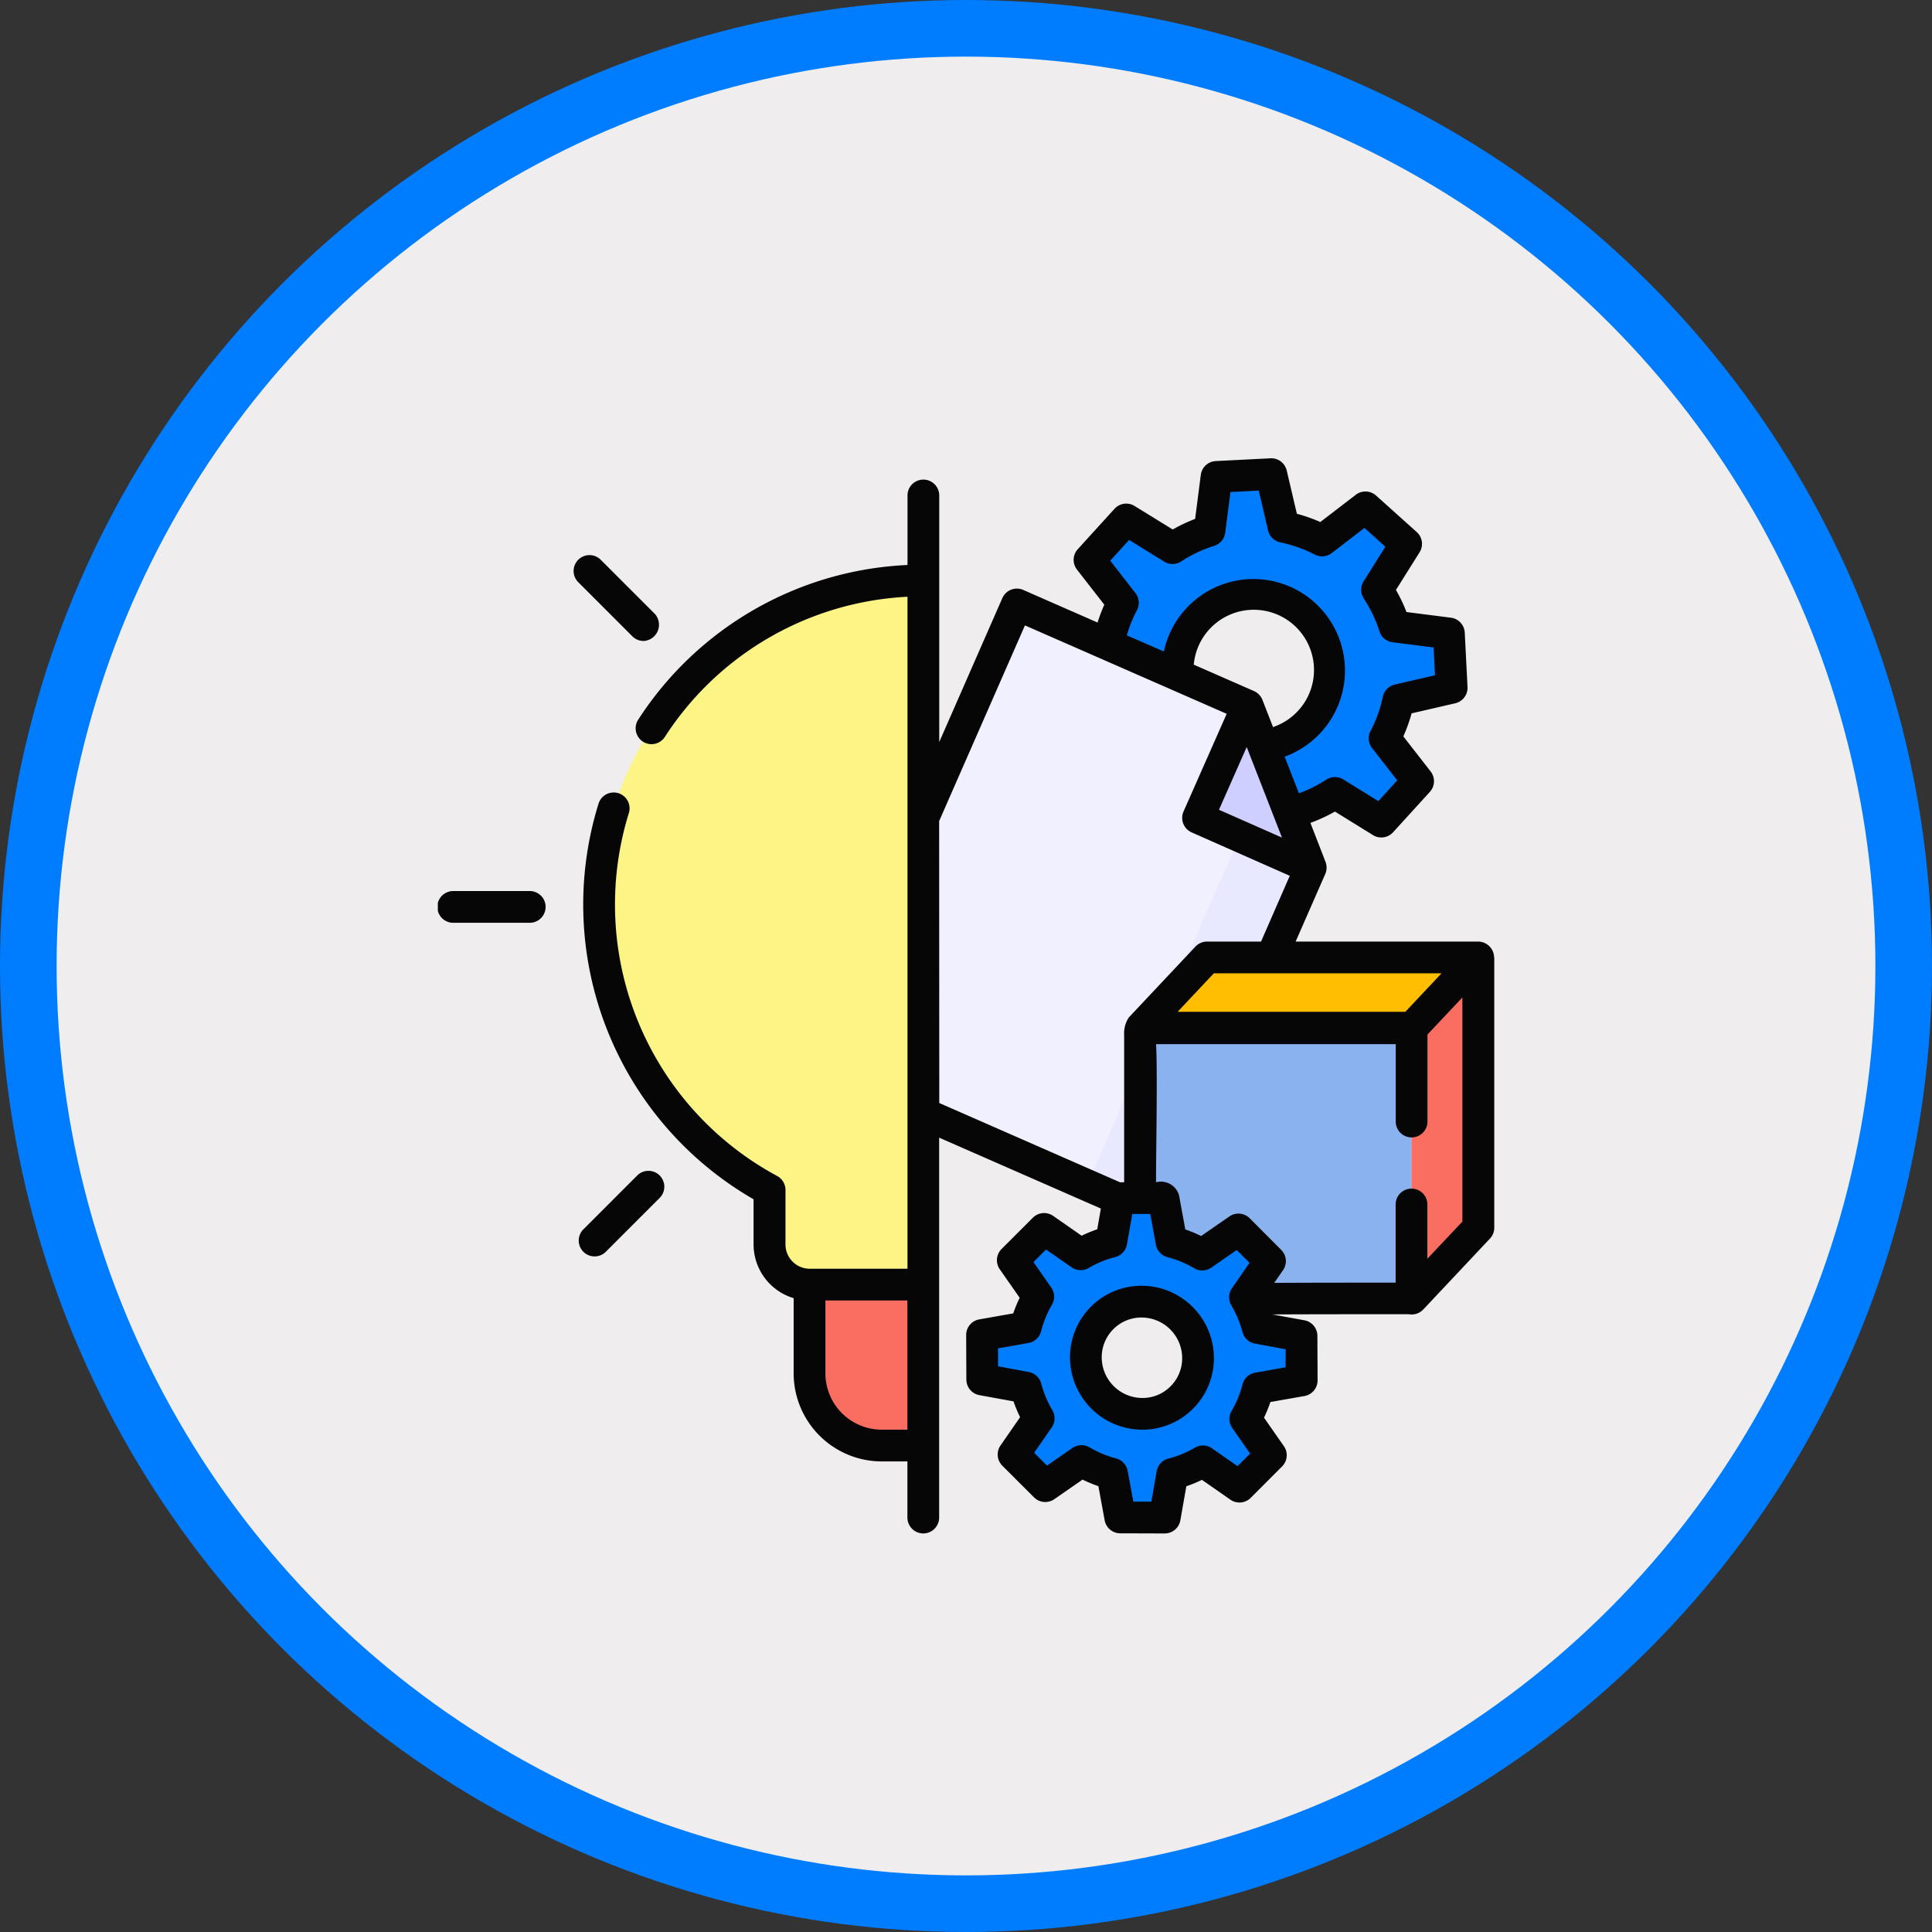 <svg xmlns="http://www.w3.org/2000/svg" xmlns:xlink="http://www.w3.org/1999/xlink" width="102.38" height="102.38" viewBox="0 0 102.38 102.38">
  <rect x="0" y="0" width="102.38" height="102.38" fill="#333333" stroke="none"/>
  <defs>
    <clipPath id="clip-path">
      <rect id="Rectángulo_403158" data-name="Rectángulo 403158" width="55.976" height="56.973" fill="none"/>
    </clipPath>
  </defs>
  <g id="Grupo_1101387" data-name="Grupo 1101387" transform="translate(-748.811 -1002.631)">
    <circle id="Elipse_5204" data-name="Elipse 5204" cx="49.69" cy="49.69" r="49.69" transform="translate(750.311 1004.131)" fill="#efedee" stroke="#007dfe" stroke-miterlimit="10" stroke-width="3"/>
    <g id="Grupo_1101288" data-name="Grupo 1101288" transform="translate(772.012 1026.917)">
      <g id="Grupo_1101293" data-name="Grupo 1101293" transform="translate(0)" clip-path="url(#clip-path)">
        <path id="Trazado_912057" data-name="Trazado 912057" d="M315.337,18.88,315.191,16l-2.869-.363a7.685,7.685,0,0,0-.93-1.944l1.531-2.439L310.769,9.32l-2.289,1.758a7.807,7.807,0,0,0-2.042-.722l-.653-2.8-2.9.147-.368,2.848a7.809,7.809,0,0,0-1.958.925L298.1,9.961,296.153,12.1l1.769,2.272a7.688,7.688,0,0,0-.729,2.027l-2.817.65.146,2.881,2.869.363a7.684,7.684,0,0,0,.93,1.944l-1.531,2.439,2.155,1.934,2.289-1.758a7.808,7.808,0,0,0,2.041.722l.653,2.8,2.9-.147.368-2.848a7.807,7.807,0,0,0,1.958-.925l2.455,1.518,1.949-2.141-1.769-2.272a7.69,7.69,0,0,0,.729-2.027Zm-10.278,3.086a4.006,4.006,0,1,1,3.828-4.2,4.02,4.02,0,0,1-3.828,4.2" transform="translate(-261.619 -6.718)" fill="#007dfe"/>
        <path id="Trazado_912058" data-name="Trazado 912058" d="M179.45,94.055l18.19,7.975,8.1-18.472L202.4,74.975l-12.229-5.362Z" transform="translate(-159.481 -61.867)" fill="#f0f0ff"/>
        <path id="Trazado_912059" data-name="Trazado 912059" d="M316.476,151.823,309.1,168.646l3.763,1.65,8.1-18.472-2.1-5.4Z" transform="translate(-274.704 -130.132)" fill="#e8e8ff"/>
        <path id="Trazado_912060" data-name="Trazado 912060" d="M364.672,117.8l-2.627,5.946,5.97,2.637Z" transform="translate(-321.758 -104.689)" fill="#cfcfff"/>
        <rect id="Rectángulo_403157" data-name="Rectángulo 403157" width="14.376" height="14.33" transform="translate(37.223 30.21)" fill="#8ab2ee"/>
        <path id="Trazado_912061" data-name="Trazado 912061" d="M467.24,252.038,463.7,255.8V241.466l3.535-3.759Z" transform="translate(-412.105 -211.256)" fill="#fa6d61"/>
        <path id="Trazado_912062" data-name="Trazado 912062" d="M348.887,241.467H334.51l3.535-3.759h14.376Z" transform="translate(-297.287 -211.257)" fill="#ffbe01"/>
        <path id="Trazado_912063" data-name="Trazado 912063" d="M272.824,367.61l1.661-1.663-1.349-1.932a6.269,6.269,0,0,0,.666-1.624l2.31-.408-.01-2.359-2.314-.423a6.362,6.362,0,0,0-.679-1.628l1.333-1.923-1.675-1.673-1.922,1.335a6.358,6.358,0,0,0-1.629-.678l-.424-2.313-2.359-.007-.406,2.311a6.262,6.262,0,0,0-1.624.668l-1.933-1.347-1.661,1.663,1.349,1.932a6.263,6.263,0,0,0-.666,1.624l-2.31.408.01,2.359,2.314.422a6.358,6.358,0,0,0,.679,1.628l-1.333,1.923,1.675,1.673,1.922-1.335a6.362,6.362,0,0,0,1.629.678l.424,2.313,2.359.007.406-2.311a6.263,6.263,0,0,0,1.624-.668Zm-7.264-4.744a2.962,2.962,0,1,1,4.2.013,2.973,2.973,0,0,1-4.2-.013" transform="translate(-230.341 -313.109)" fill="#007dfe"/>
        <path id="Trazado_912064" data-name="Trazado 912064" d="M93.943,58.209c-.137,0-.275,0-.413,0A17.177,17.177,0,0,0,85.871,90.5v2.884A2.128,2.128,0,0,0,88,95.519h5.948Z" transform="translate(-68.293 -51.732)" fill="#fdf486"/>
        <path id="Trazado_912065" data-name="Trazado 912065" d="M183.007,393.5h-5.948v4.7a3.825,3.825,0,0,0,3.825,3.825h2.122Z" transform="translate(-157.356 -349.715)" fill="#fa6d61"/>
        <path id="Trazado_912066" data-name="Trazado 912066" d="M354.465,375.68l2.31-.408-.01-2.359-2.314-.423a6.364,6.364,0,0,0-.679-1.628l1.333-1.923-1.675-1.673-1.922,1.335a6.355,6.355,0,0,0-1.564-.66,8.182,8.182,0,0,1,.7,12.048,6.25,6.25,0,0,0,.906-.437l1.933,1.347,1.661-1.663L353.8,377.3A6.266,6.266,0,0,0,354.465,375.68Z" transform="translate(-311.004 -326.398)" fill="#007dfe"/>
        <path id="Trazado_912067" data-name="Trazado 912067" d="M117.549,26.409a.85.85,0,0,0-.838-.8h-9.677l1.57-3.581a.853.853,0,0,0,.013-.643l-.8-2.064a8.658,8.658,0,0,0,1.3-.6l2.016,1.247a.844.844,0,0,0,1.064-.149l1.949-2.141a.841.841,0,0,0,.042-1.083l-1.447-1.858a8.531,8.531,0,0,0,.439-1.221l2.311-.534a.841.841,0,0,0,.651-.862l-.146-2.881a.841.841,0,0,0-.734-.792l-2.353-.3a8.527,8.527,0,0,0-.56-1.171l1.253-1.995a.841.841,0,0,0-.151-1.073l-2.155-1.934a.841.841,0,0,0-1.074-.041l-1.88,1.443A8.64,8.64,0,0,0,107.1,2.94L106.562.65A.84.84,0,0,0,105.7,0l-2.9.147a.841.841,0,0,0-.792.732l-.3,2.332a8.639,8.639,0,0,0-1.188.561L98.5,2.527a.841.841,0,0,0-1.064.149L95.489,4.817A.841.841,0,0,0,95.448,5.9l1.447,1.858a8.529,8.529,0,0,0-.356.945L92.6,6.976a.841.841,0,0,0-1.108.433l-3.344,7.627V1.97a.841.841,0,0,0-1.682,0V5.654a17.952,17.952,0,0,0-14.273,8.2.841.841,0,0,0,1.41.917A16.273,16.273,0,0,1,86.465,7.337V42.947H81.279A1.288,1.288,0,0,1,80,41.656V38.772a.841.841,0,0,0-.442-.741A16.339,16.339,0,0,1,71.7,18.8a.841.841,0,0,0-1.606-.5,18.022,18.022,0,0,0,8.215,20.966v2.389a2.977,2.977,0,0,0,2.124,2.851v3.984A4.672,4.672,0,0,0,85.1,53.157h1.361v2.975a.841.841,0,0,0,1.682,0V36l8.57,3.757-.193,1.1a7.083,7.083,0,0,0-.827.34l-1.51-1.052a.841.841,0,0,0-1.076.1L91.451,41.9a.841.841,0,0,0-.095,1.076l1.054,1.509a7.118,7.118,0,0,0-.34.828l-1.8.317a.841.841,0,0,0-.695.832l.01,2.359a.841.841,0,0,0,.69.824l1.809.33a7.183,7.183,0,0,0,.349.838l-1.039,1.5a.841.841,0,0,0,.1,1.074l1.675,1.673a.841.841,0,0,0,1.074.1l1.5-1.04a7.181,7.181,0,0,0,.839.349l.332,1.809a.841.841,0,0,0,.825.689l2.359.007h0a.841.841,0,0,0,.828-.7l.316-1.8a7.076,7.076,0,0,0,.827-.34l1.51,1.052a.841.841,0,0,0,1.076-.1l1.661-1.663a.841.841,0,0,0,.095-1.076l-1.054-1.509a7.118,7.118,0,0,0,.34-.828l1.8-.317a.841.841,0,0,0,.7-.832l-.01-2.359a.841.841,0,0,0-.69-.824l-1.7-.31c2.407-.011,4.852-.011,7.229-.011a.858.858,0,0,0,.771-.25l3.535-3.759a.841.841,0,0,0,.228-.576V26.451C117.553,26.437,117.55,26.423,117.549,26.409Zm-2.784.883-1.916,2.038H100.782l1.917-2.038ZM105.274,12.8a.857.857,0,0,0-.446-.465l-3.192-1.4a3.192,3.192,0,1,1,4.2,3.308Zm-.833,2.5.908,2.332.961,2.467-3.338-1.474Zm-5.9-8.162L97.21,5.426l1-1.1,1.861,1.151a.841.841,0,0,0,.9-.012,6.964,6.964,0,0,1,1.747-.825.841.841,0,0,0,.584-.7l.278-2.152,1.5-.076.493,2.112a.841.841,0,0,0,.651.633,6.959,6.959,0,0,1,1.822.645.842.842,0,0,0,.9-.079l1.735-1.333,1.108.994-1.154,1.839a.841.841,0,0,0,.012.913,6.851,6.851,0,0,1,.828,1.731.841.841,0,0,0,.7.582l2.17.275.074,1.474-2.131.492a.841.841,0,0,0-.634.649,6.843,6.843,0,0,1-.65,1.806.842.842,0,0,0,.08.909l1.334,1.713-1,1.1-1.861-1.151a.841.841,0,0,0-.9.012,6.97,6.97,0,0,1-1.45.724l-.756-1.941a4.852,4.852,0,1,0-6.4-5.573L98.09,9.383a6.868,6.868,0,0,1,.535-1.336A.841.841,0,0,0,98.544,7.138ZM85.1,51.475a2.987,2.987,0,0,1-2.984-2.984V44.629h4.345v6.846Zm3.043-32.25,4.547-10.37L103.38,13.54l-2.286,5.175a.841.841,0,0,0,.429,1.109l5.2,2.3L105.2,25.61h-2.862a.841.841,0,0,0-.613.265l-3.535,3.759a1.543,1.543,0,0,0-.243.941v7.789h-.221l-9.576-4.2ZM106.5,48.169l-1.613.285a.841.841,0,0,0-.669.621,5.423,5.423,0,0,1-.577,1.406.841.841,0,0,0,.036.907l.945,1.354-.665.666-1.355-.944a.841.841,0,0,0-.907-.035,5.424,5.424,0,0,1-1.406.578.841.841,0,0,0-.62.67l-.283,1.613-.952,0-.3-1.626A.841.841,0,0,0,97.526,53a5.524,5.524,0,0,1-1.414-.588.841.841,0,0,0-.908.033l-1.345.934-.681-.68.933-1.346a.841.841,0,0,0,.032-.908,5.526,5.526,0,0,1-.59-1.413.841.841,0,0,0-.663-.614l-1.627-.3,0-.952,1.613-.285a.841.841,0,0,0,.669-.621,5.422,5.422,0,0,1,.577-1.406.841.841,0,0,0-.036-.907l-.945-1.354.665-.666,1.355.944a.84.84,0,0,0,.907.035,5.427,5.427,0,0,1,1.406-.578.841.841,0,0,0,.62-.67l.283-1.613.952,0,.3,1.626a.841.841,0,0,0,.615.662,5.518,5.518,0,0,1,1.414.588.841.841,0,0,0,.908-.033l1.345-.934.681.68-.933,1.346a.841.841,0,0,0-.033.908,5.529,5.529,0,0,1,.59,1.413.841.841,0,0,0,.663.614l1.627.3Zm7.515-5.753c0-.828,0-2.874,0-2.874a.841.841,0,0,0-1.682,0v4.142c-2.123,0-4.291,0-6.433.011l.468-.675a.841.841,0,0,0-.1-1.074L104.6,40.273a.841.841,0,0,0-1.074-.1l-1.5,1.04a7.191,7.191,0,0,0-.839-.349l-.332-1.809a1,1,0,0,0-1.217-.691c-.014-.934.087-5.819,0-7.318h12.7v4.1a.841.841,0,0,0,1.682,0s0-3.162,0-4.61l1.85-1.967V40.448Z" transform="translate(-61.577 0)" fill="#060606"/>
        <path id="Trazado_912068" data-name="Trazado 912068" d="M304.841,394.042h-.012a3.788,3.788,0,0,0-3.792,3.808,3.84,3.84,0,0,0,3.824,3.82h.012a3.788,3.788,0,0,0,3.792-3.808,3.84,3.84,0,0,0-3.824-3.82Zm1.525,5.329a2.08,2.08,0,0,1-1.5.618,2.158,2.158,0,0,1-2.147-2.145,2.106,2.106,0,0,1,2.117-2.119,2.158,2.158,0,0,1,2.147,2.145A2.1,2.1,0,0,1,306.367,399.371Z" transform="translate(-267.538 -350.194)" fill="#060606"/>
        <path id="Trazado_912069" data-name="Trazado 912069" d="M68.362,50.637a.862.862,0,0,0,.595-1.436l-2.868-2.868a.841.841,0,0,0-1.19,1.189l2.868,2.868a.839.839,0,0,0,.595.246" transform="translate(-57.457 -40.956)" fill="#060606"/>
        <path id="Trazado_912070" data-name="Trazado 912070" d="M4.871,206.081H.816a.841.841,0,0,0,0,1.682H4.871a.841.841,0,0,0,0-1.682" transform="translate(0 -183.149)" fill="#060606"/>
        <path id="Trazado_912071" data-name="Trazado 912071" d="M70.073,339.552l-2.868,2.868a.841.841,0,0,0,1.189,1.189l2.868-2.868a.841.841,0,0,0-1.19-1.189" transform="translate(-59.506 -301.547)" fill="#060606"/>
      </g>
    </g>
  </g>
</svg>
